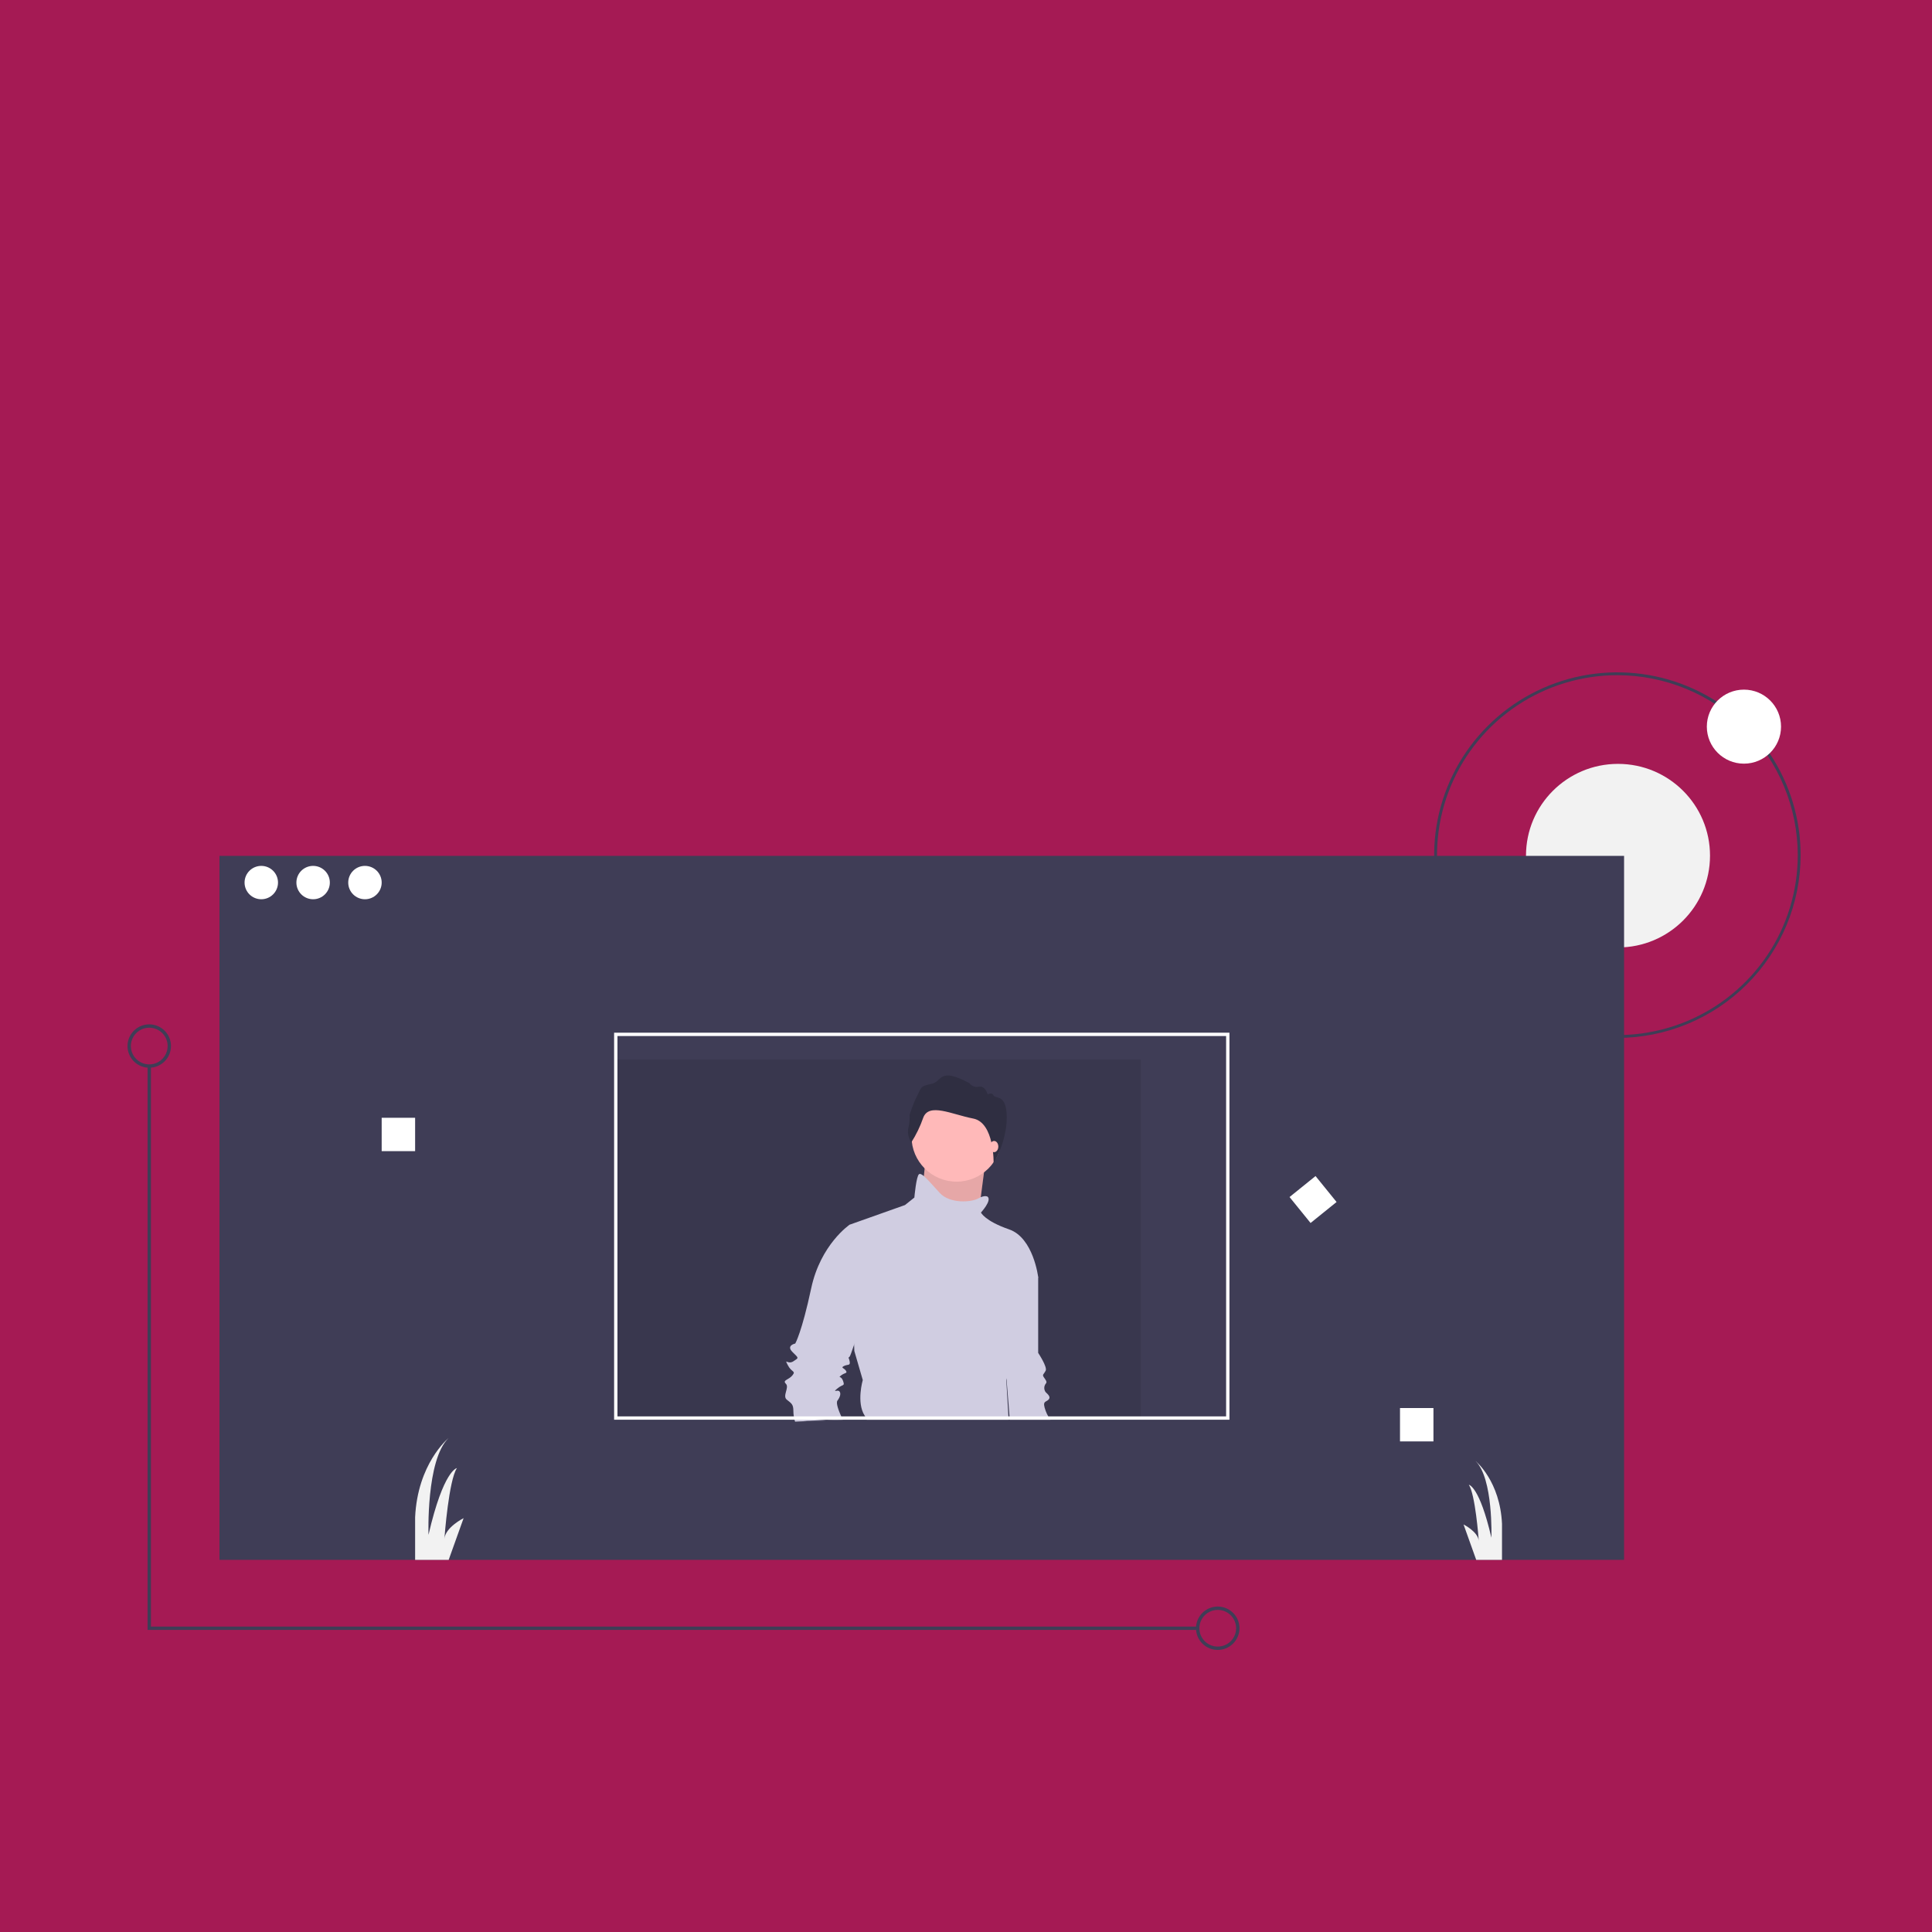 <svg width="500" height="500" viewBox="0 0 500 500" fill="none" xmlns="http://www.w3.org/2000/svg">
<rect x="0" y="0" width="500" height="500" fill="#808080" stroke="none"/>
<rect width="500" height="500" fill="#AE0049" fill-opacity="0.8"/>
<g clip-path="url(#clip0)">
<path d="M418.578 268.619C409.199 268.619 400.031 265.844 392.232 260.646C384.434 255.447 378.356 248.058 374.767 239.414C371.177 230.769 370.238 221.257 372.068 212.08C373.898 202.903 378.414 194.473 385.046 187.857C391.678 181.24 400.128 176.734 409.327 174.909C418.526 173.084 428.061 174.02 436.726 177.601C445.391 181.182 452.797 187.246 458.008 195.026C463.219 202.806 466 211.952 466 221.309C465.986 233.852 460.985 245.877 452.095 254.746C443.205 263.615 431.151 268.604 418.578 268.619V268.619ZM418.578 174.739C409.346 174.739 400.321 177.471 392.644 182.588C384.967 187.705 378.984 194.978 375.451 203.488C371.918 211.997 370.994 221.361 372.795 230.395C374.596 239.428 379.042 247.726 385.57 254.239C392.099 260.752 400.416 265.188 409.471 266.985C418.527 268.781 427.913 267.859 436.442 264.334C444.972 260.81 452.263 254.841 457.392 247.182C462.521 239.524 465.259 230.52 465.259 221.309C465.245 208.962 460.322 197.125 451.571 188.395C442.82 179.664 430.955 174.753 418.578 174.739V174.739Z" fill="#3F3D56"/>
<path d="M418.738 245.201C431.889 245.201 442.55 234.565 442.55 221.445C442.55 208.325 431.889 197.69 418.738 197.69C405.587 197.69 394.926 208.325 394.926 221.445C394.926 234.565 405.587 245.201 418.738 245.201Z" fill="#F2F2F2"/>
<path d="M420.309 221.5H56.801V403.687H420.309V221.5Z" fill="#3F3D56"/>
<path opacity="0.1" d="M295.245 274.17H158.929V367.422H295.245V274.17Z" fill="black"/>
<path d="M451.328 197.634C456.631 197.634 460.93 193.346 460.93 188.055C460.93 182.765 456.631 178.477 451.328 178.477C446.025 178.477 441.727 182.765 441.727 188.055C441.727 193.346 446.025 197.634 451.328 197.634Z" fill="white"/>
<path d="M67.62 232.725C70.01 232.725 71.947 230.792 71.947 228.408C71.947 226.023 70.01 224.091 67.62 224.091C65.23 224.091 63.292 226.023 63.292 228.408C63.292 230.792 65.23 232.725 67.62 232.725Z" fill="white"/>
<path d="M81.035 232.725C83.425 232.725 85.362 230.792 85.362 228.408C85.362 226.023 83.425 224.091 81.035 224.091C78.645 224.091 76.707 226.023 76.707 228.408C76.707 230.792 78.645 232.725 81.035 232.725Z" fill="white"/>
<path d="M94.45 232.725C96.84 232.725 98.778 230.792 98.778 228.408C98.778 226.023 96.84 224.091 94.45 224.091C92.06 224.091 90.123 226.023 90.123 228.408C90.123 230.792 92.06 232.725 94.45 232.725Z" fill="white"/>
<path d="M107.432 289.281H98.777V297.915H107.432V289.281Z" fill="white"/>
<path d="M370.975 364.4H362.32V373.035H370.975V364.4Z" fill="white"/>
<path d="M340.46 304.363L333.731 309.794L339.175 316.507L345.904 311.076L340.46 304.363Z" fill="white"/>
<path d="M309.958 421.819H38.193V275.897H39.058V420.956H309.958V421.819Z" fill="#3F3D56"/>
<path d="M315.151 427C314.038 427 312.951 426.671 312.026 426.054C311.1 425.437 310.379 424.561 309.954 423.535C309.528 422.51 309.416 421.381 309.633 420.293C309.851 419.204 310.386 418.204 311.173 417.419C311.96 416.634 312.962 416.1 314.054 415.883C315.145 415.666 316.276 415.778 317.304 416.202C318.332 416.627 319.211 417.347 319.829 418.27C320.447 419.192 320.777 420.278 320.777 421.388C320.775 422.876 320.182 424.302 319.127 425.354C318.073 426.406 316.643 426.998 315.151 427V427ZM315.151 416.639C314.21 416.639 313.289 416.917 312.506 417.439C311.724 417.961 311.114 418.702 310.753 419.57C310.393 420.438 310.299 421.393 310.482 422.314C310.666 423.235 311.119 424.081 311.785 424.746C312.451 425.41 313.299 425.862 314.222 426.045C315.146 426.228 316.103 426.134 316.973 425.775C317.843 425.416 318.586 424.807 319.109 424.026C319.632 423.245 319.911 422.327 319.911 421.388C319.91 420.129 319.408 418.921 318.516 418.031C317.623 417.141 316.413 416.64 315.151 416.639V416.639Z" fill="#3F3D56"/>
<path d="M38.626 276.329C37.513 276.329 36.425 276 35.5 275.383C34.575 274.766 33.854 273.89 33.428 272.864C33.002 271.839 32.891 270.71 33.108 269.622C33.325 268.533 33.861 267.533 34.648 266.748C35.434 265.963 36.437 265.429 37.528 265.212C38.62 264.995 39.751 265.107 40.779 265.531C41.806 265.956 42.685 266.676 43.303 267.598C43.922 268.521 44.251 269.607 44.251 270.717C44.25 272.205 43.657 273.631 42.602 274.683C41.547 275.735 40.117 276.327 38.626 276.329V276.329ZM38.626 265.968C37.684 265.968 36.764 266.246 35.981 266.768C35.198 267.29 34.588 268.031 34.228 268.899C33.868 269.767 33.773 270.722 33.957 271.643C34.141 272.564 34.594 273.41 35.26 274.075C35.925 274.739 36.774 275.191 37.697 275.374C38.62 275.557 39.578 275.463 40.447 275.104C41.317 274.745 42.061 274.136 42.584 273.355C43.107 272.574 43.386 271.656 43.386 270.717C43.385 269.457 42.883 268.25 41.99 267.36C41.098 266.47 39.888 265.969 38.626 265.968V265.968Z" fill="#3F3D56"/>
<path d="M119.982 392.894L116.118 403.687H107.433V392.678C108.073 378.867 115.841 372.374 116.083 372.176C110.245 377.792 110.895 397.211 110.895 397.211C114.789 380.374 118.251 379.942 118.251 379.942C116.157 383.081 115.075 397.358 115.01 398.247C115.27 395.247 119.982 392.894 119.982 392.894Z" fill="#F2F2F2"/>
<path d="M388.718 394.362V403.687H382.041L378.765 394.53C378.765 394.53 382.499 396.395 382.707 398.774C382.655 398.04 381.798 386.746 380.136 384.259C380.136 384.259 382.884 384.601 385.974 397.954C385.974 397.954 386.485 382.554 381.859 378.099C382.054 378.259 388.212 383.405 388.718 394.362Z" fill="#F2F2F2"/>
<path d="M271.855 367.421H261.33L261.259 366.559L260.492 356.961V356.957L259.696 346.978L264.553 326.394L268.68 330.512V350.127C268.68 350.127 271.107 353.76 270.621 354.728C270.136 355.697 269.651 355.697 270.136 356.421C270.621 357.149 271.107 357.633 270.621 358.118C270.385 358.432 270.257 358.815 270.257 359.208C270.257 359.601 270.385 359.984 270.621 360.298C271.107 360.782 272.077 361.507 271.347 362.235C270.621 362.959 269.651 362.475 270.621 365.14C270.799 365.633 271.023 366.108 271.288 366.559C271.461 366.856 271.65 367.144 271.855 367.421V367.421Z" fill="#D0CDE1"/>
<path d="M239.428 301.087L237.972 315.617L252.779 317.797L253.871 309.442L254.963 301.087H239.428Z" fill="#FFB9B9"/>
<path opacity="0.1" d="M239.428 301.087L237.972 315.617L252.779 317.797L253.871 309.442L254.963 301.087H239.428Z" fill="black"/>
<path d="M247.56 305.809C253.995 305.809 259.211 300.605 259.211 294.186C259.211 287.766 253.995 282.562 247.56 282.562C241.125 282.562 235.908 287.766 235.908 294.186C235.908 300.605 241.125 305.809 247.56 305.809Z" fill="#FFB9B9"/>
<path d="M218.116 367.42C218.076 367.335 218.031 367.247 217.987 367.151C217.901 366.97 217.809 366.774 217.709 366.559C217.064 365.125 216.275 363.085 216.731 362.475C217.461 361.507 217.701 360.538 217.216 360.054C216.731 359.57 215.275 360.538 216.731 359.326C218.187 358.118 218.672 358.842 218.187 357.389C217.701 355.937 216.731 356.665 217.701 355.937C218.672 355.212 219.402 355.453 218.917 354.728C218.431 354 217.461 354 218.431 353.516C219.402 353.032 220.132 353.516 219.887 352.304C219.643 351.095 219.402 351.579 219.887 351.095C220.013 350.969 220.454 349.75 221.043 348.009C222.692 343.089 225.47 334.016 225.47 333.657C225.47 333.173 221.588 317.919 221.588 317.919L219.887 316.947C219.887 316.947 212.363 322.033 209.936 333.417C207.506 344.797 205.809 347.706 205.809 347.706C205.809 347.706 203.382 348.19 205.079 349.883C206.78 351.579 206.78 351.335 205.324 352.304C203.868 353.272 202.897 351.335 203.868 353.272C204.838 355.212 206.05 354.728 205.079 355.937C204.108 357.149 202.412 357.149 203.382 358.118C204.353 359.086 202.412 361.267 203.623 362.235C204.838 363.203 205.324 363.444 205.324 365.14C205.324 365.615 205.363 366.09 205.439 366.559C205.48 366.85 205.54 367.137 205.616 367.42C205.672 367.646 205.727 367.816 205.765 367.923L218.116 367.42Z" fill="#D0CDE1"/>
<path d="M218.116 367.42H219.106L219.158 367.077L217.987 367.151L213.73 367.42L205.765 367.923L218.116 367.42Z" fill="#3F3D56"/>
<path d="M223.285 357.149L221.103 349.643L221.044 348.009L219.888 316.947L234.21 311.865L236.637 309.925C236.637 309.925 237.122 304.355 237.852 303.871C238.115 303.697 238.538 303.9 239.097 304.373C240.079 305.205 241.487 306.865 243.191 308.716C245.862 311.621 251.445 311.137 253.142 310.169C253.36 310.042 253.587 309.93 253.82 309.832C255.039 309.33 255.569 309.685 255.569 309.685C256.784 310.653 253.872 313.802 253.872 313.802C253.872 313.802 254.843 315.979 261.152 318.16C267.465 320.34 268.68 330.512 268.68 330.512C268.68 330.512 261.152 350.851 261.396 352.304C261.604 353.549 260.744 356.218 260.492 356.957V356.961C260.452 357.079 260.426 357.149 260.426 357.149L260.978 366.559L261.03 367.42H224.311C224.202 367.121 224.064 366.833 223.9 366.559C223.859 366.493 223.815 366.423 223.77 366.352C221.588 362.959 223.285 357.149 223.285 357.149Z" fill="#D0CDE1"/>
<path d="M235.828 295.675C235.828 295.675 234.618 293.864 235.083 291.914C235.361 290.807 235.471 289.665 235.409 288.525C235.409 288.525 236.386 285.368 237.363 283.604C238.341 281.84 237.875 281.097 240.947 280.54C244.018 279.983 242.762 275.99 250.859 280.308C251.132 280.688 251.512 280.979 251.951 281.145C252.39 281.31 252.868 281.342 253.325 281.236C255.001 280.911 255.606 283.232 255.606 283.232C255.606 283.232 256.723 282.582 257.141 283.511C257.56 284.439 260.547 282.954 260.547 289.221C260.547 295.489 257.148 301.087 257.148 301.087C257.148 301.087 257.397 290.544 251.859 289.477C246.322 288.409 240.365 285.298 238.922 289.291C238.144 291.532 237.105 293.674 235.828 295.675Z" fill="#2F2E41"/>
<path d="M257.27 298.181C257.873 298.181 258.362 297.531 258.362 296.728C258.362 295.926 257.873 295.275 257.27 295.275C256.666 295.275 256.177 295.926 256.177 296.728C256.177 297.531 256.666 298.181 257.27 298.181Z" fill="#FFB9B9"/>
<path d="M158.929 267.262V367.421H318.18V267.262H158.929ZM317.317 366.559H159.796V268.126H317.317V366.559Z" fill="white"/>
</g>
<defs>
<clipPath id="clip0">
<rect width="433" height="253" fill="white" transform="translate(33 174)"/>
</clipPath>
</defs>
</svg>
